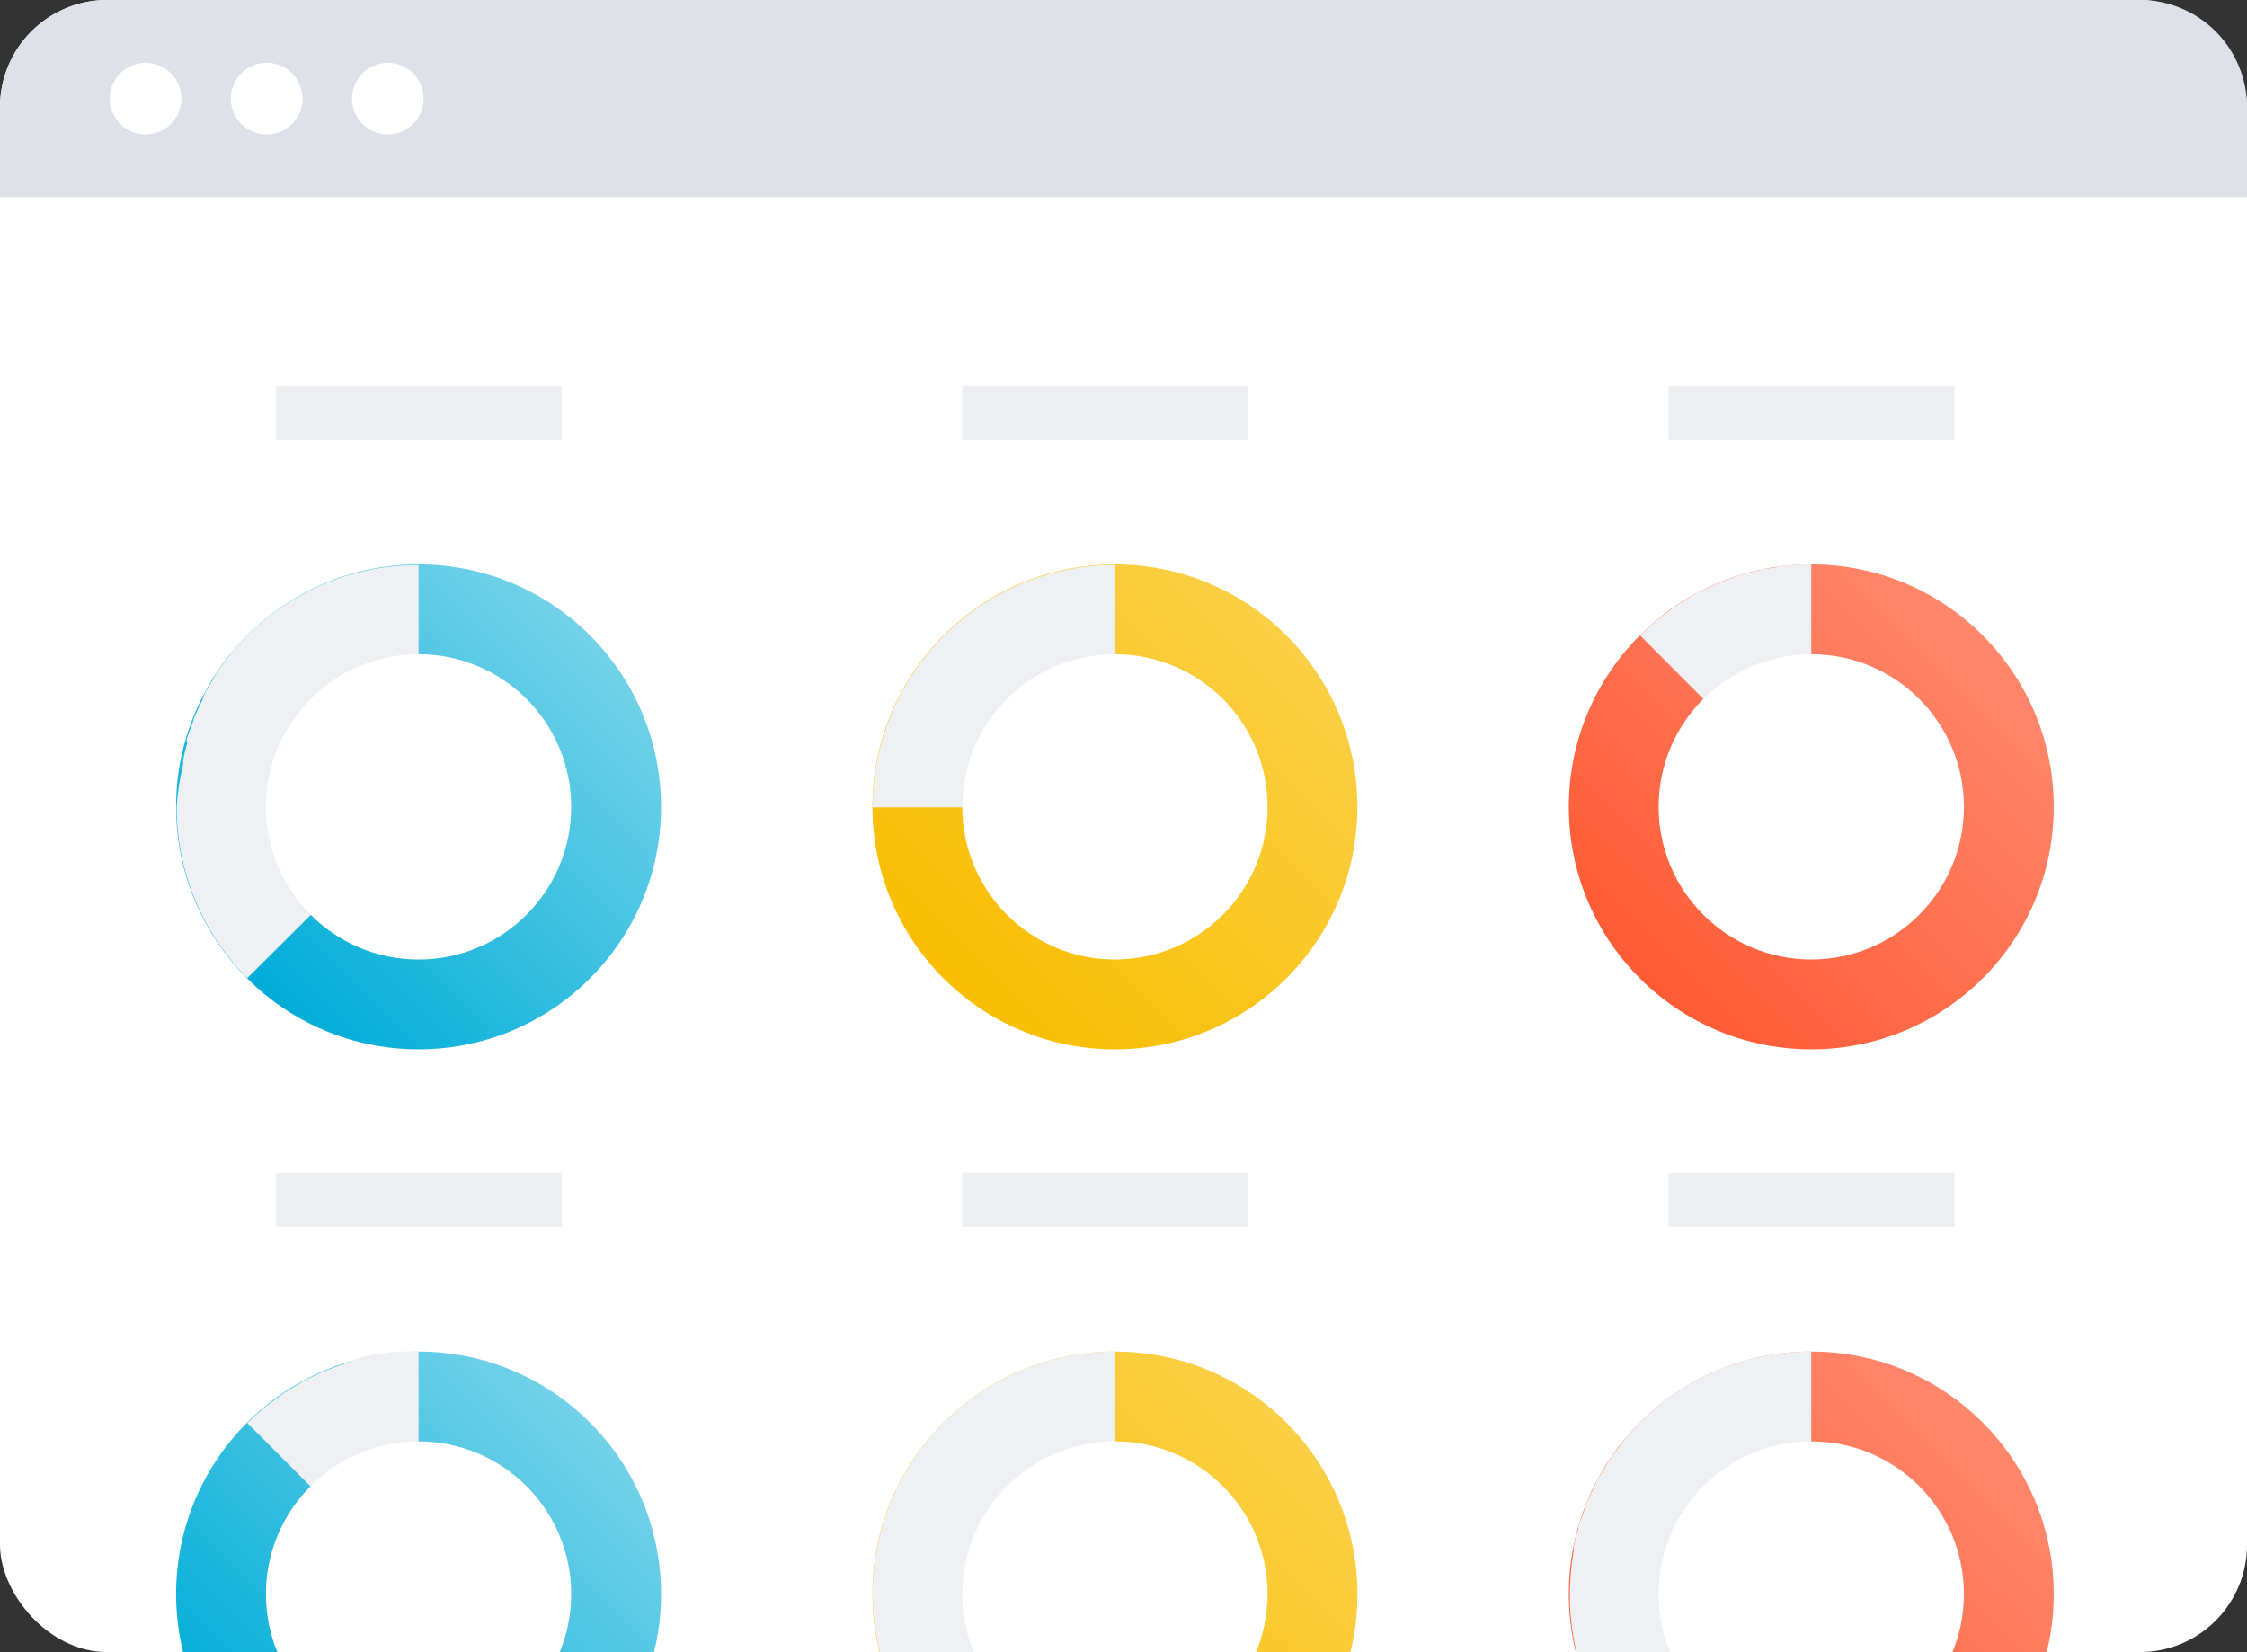 <svg xmlns="http://www.w3.org/2000/svg" xmlns:xlink="http://www.w3.org/1999/xlink" viewBox="0 0 89.06 65.48"><rect x="0" y="0" width="89.06" height="65.48" fill="#333333" stroke="none"/><defs><clipPath id="clip-path"><rect width="89.06" height="65.48" rx="4.25" style="fill:#fff"/></clipPath><linearGradient id="linear-gradient" x1="23.39" y1="25.18" x2="9.8" y2="38.77" gradientUnits="userSpaceOnUse"><stop offset="0" stop-color="#73d2e9"/><stop offset="1" stop-color="#00add8"/></linearGradient><linearGradient id="linear-gradient-2" x1="50.99" y1="25.18" x2="37.4" y2="38.77" gradientUnits="userSpaceOnUse"><stop offset="0" stop-color="#facf45"/><stop offset="1" stop-color="#f9be00"/></linearGradient><linearGradient id="linear-gradient-3" x1="78.59" y1="25.18" x2="65" y2="38.77" gradientUnits="userSpaceOnUse"><stop offset="0" stop-color="#ff876c"/><stop offset="1" stop-color="#ff5b35"/></linearGradient><linearGradient id="linear-gradient-4" x1="78.59" y1="56.38" x2="65" y2="69.97" xlink:href="#linear-gradient-3"/><linearGradient id="linear-gradient-5" x1="50.99" y1="56.38" x2="37.4" y2="69.97" xlink:href="#linear-gradient-2"/><linearGradient id="linear-gradient-6" x1="23.39" y1="56.38" x2="9.8" y2="69.97" xlink:href="#linear-gradient"/></defs><title>Asset 134</title><g id="Layer_2" data-name="Layer 2"><g id="Layer_1-2" data-name="Layer 1"><rect width="89.06" height="65.48" rx="4.25" style="fill:#fff"/><g style="clip-path:url(#clip-path)"><circle cx="16.59" cy="31.98" r="9.61" style="fill:url(#linear-gradient)"/><path d="M16.59,32v-9.6A9.57,9.57,0,0,0,9.8,25.18h0c-.22.23-.44.46-.64.71l-.2.27c-.12.16-.25.32-.36.49L8.4,27c-.1.16-.2.32-.29.48L8,27.79c-.09.17-.17.35-.25.53s-.07.19-.1.28-.15.4-.22.61,0,.15,0,.23a5,5,0,0,0-.17.69l0,.15A10.54,10.54,0,0,0,7,32H7A9.6,9.6,0,0,0,9.8,38.77L16.6,32Z" style="fill:#eef0f3"/><circle cx="16.59" cy="31.98" r="6.05" style="fill:#fff"/><circle cx="44.19" cy="31.98" r="9.61" style="fill:url(#linear-gradient-2)"/><path d="M34.59,32a9.6,9.6,0,0,1,9.6-9.61V32Z" style="fill:#eef0f3"/><circle cx="44.19" cy="31.98" r="6.05" style="fill:#fff"/><circle cx="71.79" cy="31.98" r="9.61" style="fill:url(#linear-gradient-3)"/><path d="M71.79,22.37c-.32,0-.63,0-.94.05-.14,0-.28,0-.42.06l-.51.07-.48.12-.44.11-.45.16-.43.16-.42.19-.44.21-.38.23-.42.26c-.14.09-.28.2-.41.3l-.35.26c-.24.2-.47.41-.7.63L71.79,32V22.37Z" style="fill:#eef0f3"/><circle cx="71.79" cy="31.98" r="6.05" style="fill:#fff"/><circle cx="71.79" cy="63.18" r="9.61" style="fill:url(#linear-gradient-4)"/><path d="M71.79,63.17v-9.6A9.57,9.57,0,0,0,65,56.38h0c-.22.23-.44.46-.64.71l-.2.27c-.12.16-.25.32-.36.49l-.2.33c-.1.16-.2.32-.29.48l-.15.33c-.09.17-.17.35-.25.53s-.07.19-.1.28-.15.4-.22.61,0,.15-.05.23a5,5,0,0,0-.17.69l0,.15a10.54,10.54,0,0,0-.15,1.7h0A9.6,9.6,0,0,0,65,70l6.8-6.8Z" style="fill:#eef0f3"/><circle cx="71.79" cy="63.18" r="6.05" style="fill:#fff"/><circle cx="44.19" cy="63.18" r="9.61" style="fill:url(#linear-gradient-5)"/><path d="M34.59,63.18a9.61,9.61,0,0,0,9.6,9.61V53.57A9.6,9.6,0,0,0,34.59,63.18Z" style="fill:#eef0f3"/><circle cx="44.19" cy="63.18" r="6.05" style="fill:#fff"/><circle cx="16.59" cy="63.18" r="9.61" style="fill:url(#linear-gradient-6)"/><path d="M16.59,53.57c-.32,0-.63,0-.94,0l-.42.06-.51.07-.48.12L13.8,54l-.45.16-.43.16-.42.19-.44.21-.38.23-.42.26c-.14.09-.28.2-.41.3l-.35.26c-.24.2-.47.41-.7.63l6.79,6.8V53.57Z" style="fill:#eef0f3"/><circle cx="16.59" cy="63.18" r="6.05" style="fill:#fff"/></g><path d="M84.81,0H4.25A4.25,4.25,0,0,0,0,4.25V7.81H89.06V4.25A4.25,4.25,0,0,0,84.81,0Z" style="fill:#dee1e8"/><circle cx="5.77" cy="3.91" r="1.42" style="fill:#fff"/><circle cx="10.57" cy="3.91" r="1.42" style="fill:#fff"/><circle cx="15.37" cy="3.91" r="1.42" style="fill:#fff"/><rect x="10.93" y="15.28" width="11.34" height="2.14" style="fill:#dee1e8;opacity:0.5"/><rect x="38.14" y="15.28" width="11.34" height="2.14" style="fill:#dee1e8;opacity:0.5"/><rect x="66.13" y="15.28" width="11.34" height="2.14" style="fill:#dee1e8;opacity:0.5"/><rect x="10.93" y="46.48" width="11.34" height="2.14" style="fill:#dee1e8;opacity:0.5"/><rect x="38.14" y="46.48" width="11.34" height="2.14" style="fill:#dee1e8;opacity:0.5"/><rect x="66.13" y="46.48" width="11.34" height="2.14" style="fill:#dee1e8;opacity:0.5"/></g></g></svg>
